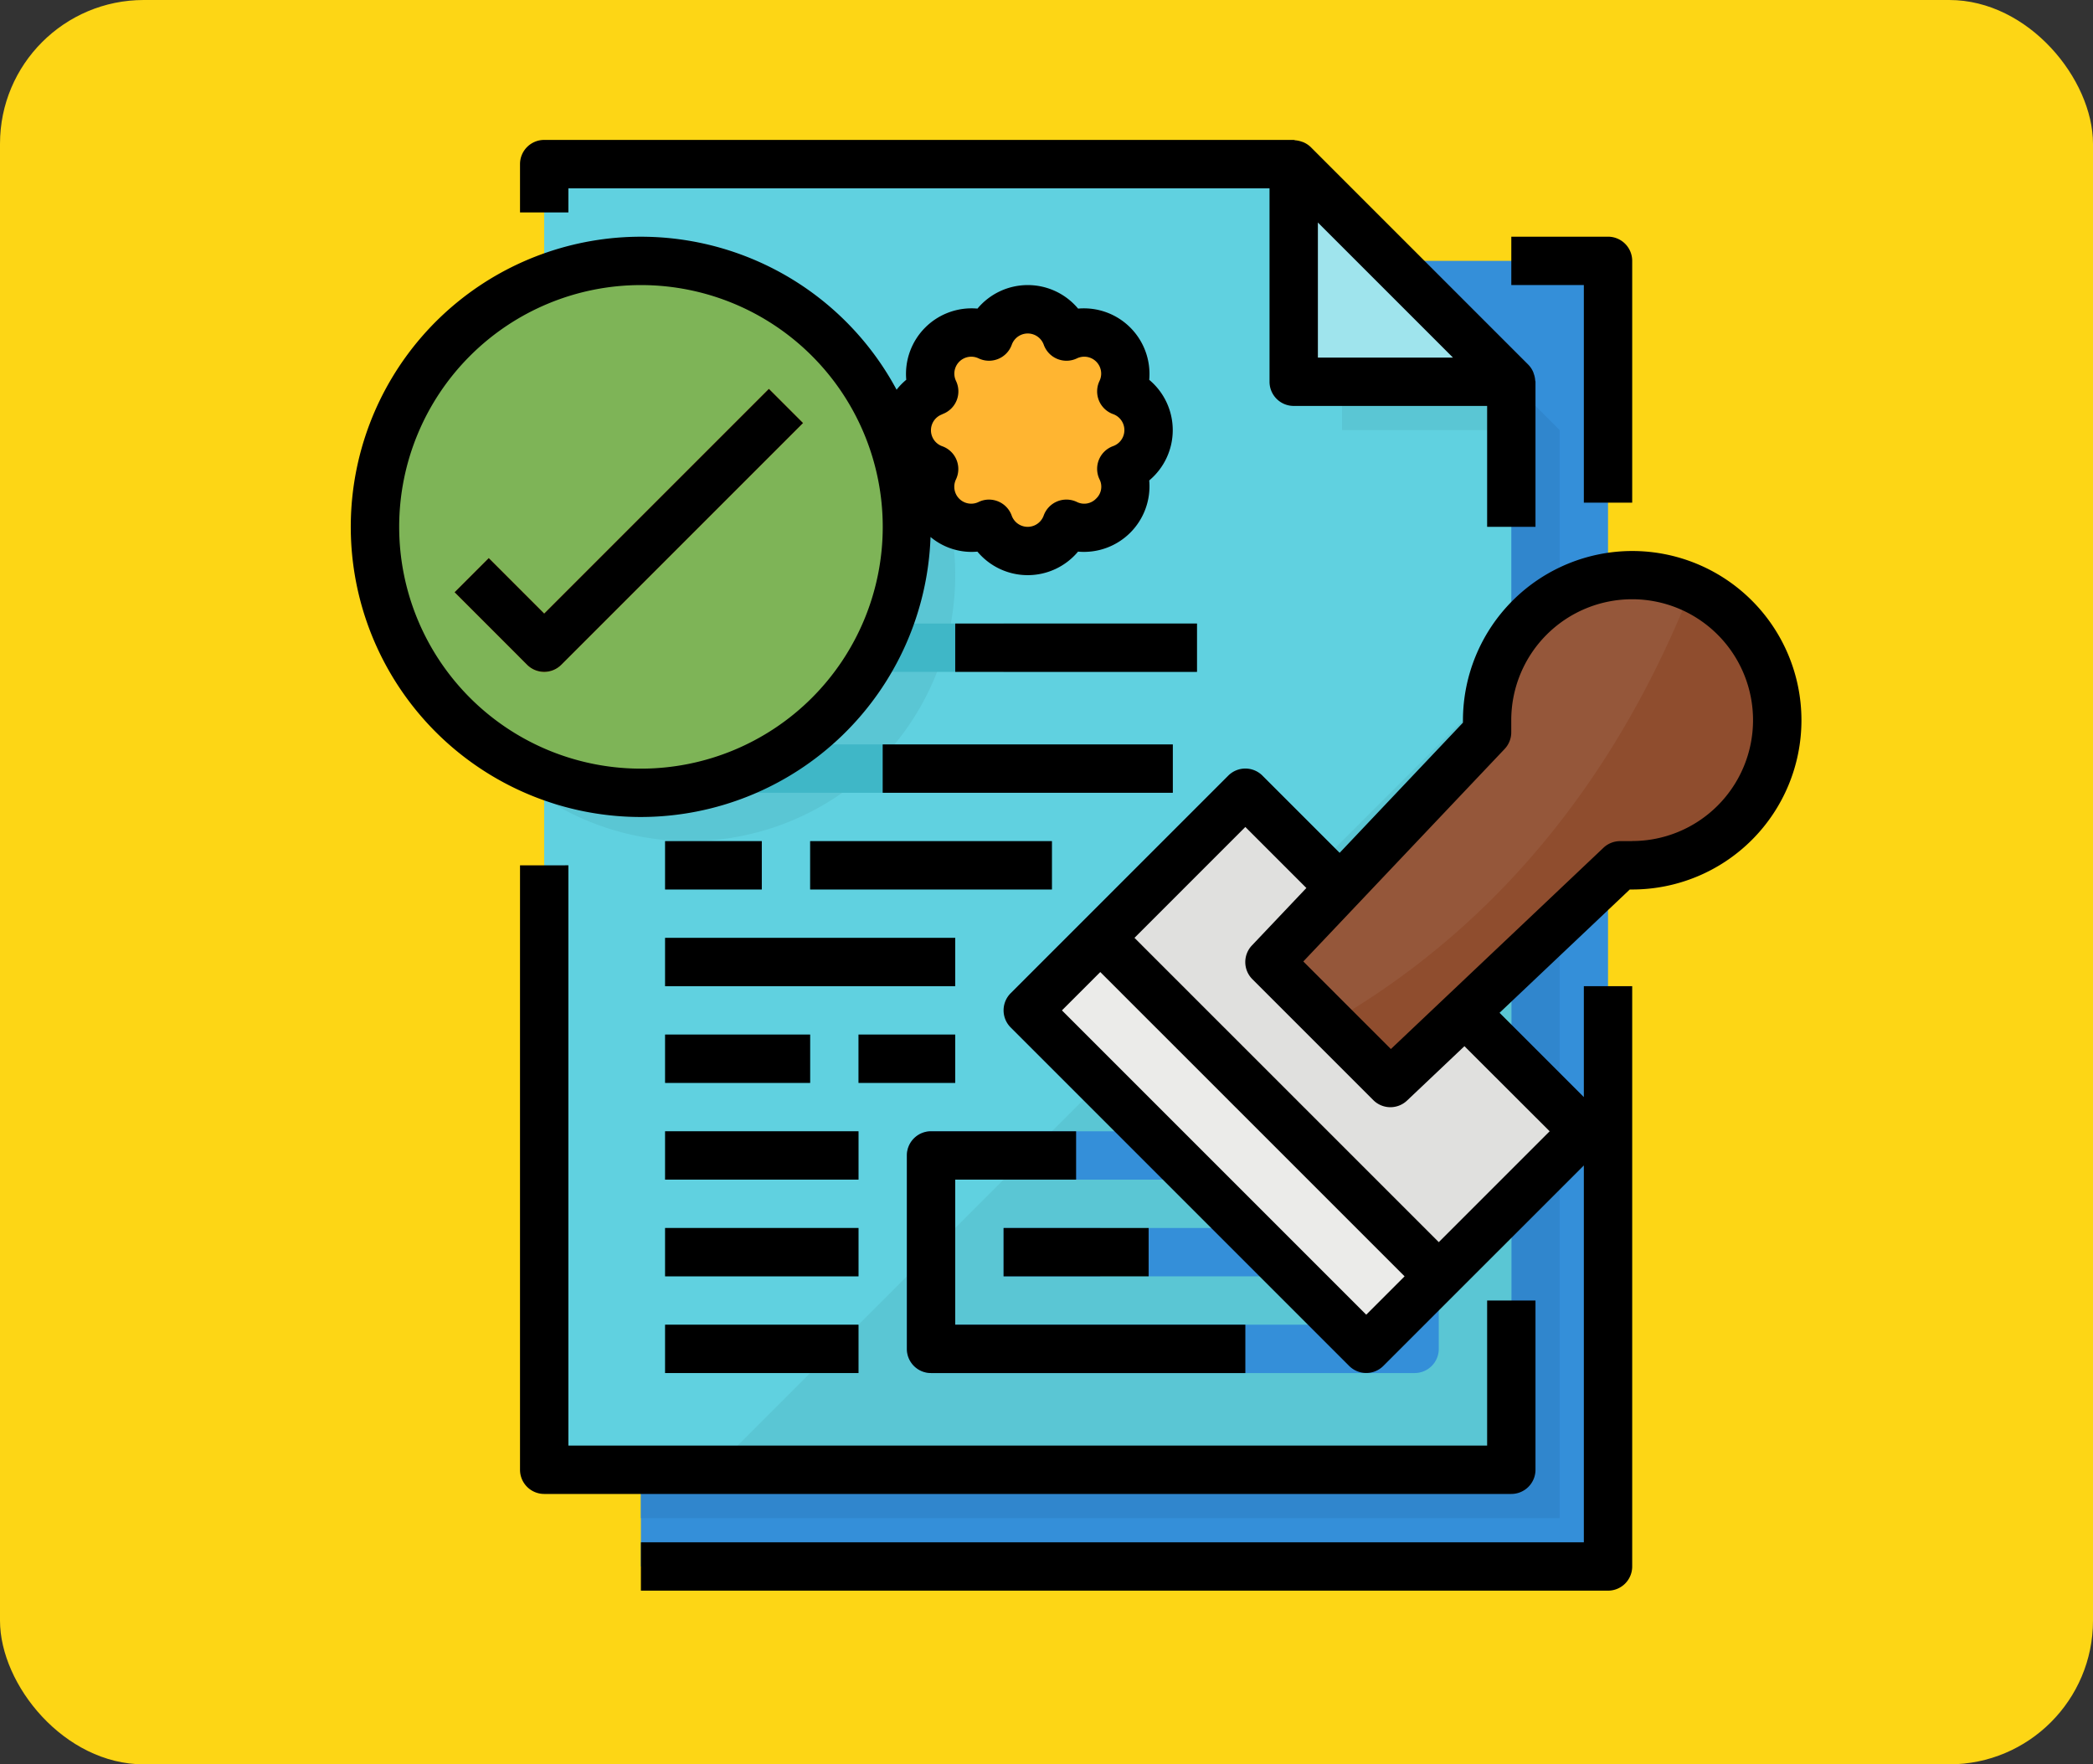 <svg xmlns="http://www.w3.org/2000/svg" width="160.149" height="135" viewBox="0 0 160.149 135">
  <rect x="0" y="0" width="160.149" height="135" fill="#333333" stroke="none"/>
  <g id="Grupo_1062093" data-name="Grupo 1062093" transform="translate(-192.166 -802.29)">
    <g id="Grupo_1061784" data-name="Grupo 1061784" transform="translate(180 789)">
      <rect id="Rectángulo_369361" data-name="Rectángulo 369361" width="160.149" height="135" rx="11" transform="translate(12.166 13.29)" fill="#fdd615"/>
    </g>
    <g id="licencias" transform="translate(219 813)">
      <path id="Trazado_793638" data-name="Trazado 793638" d="M96.016,40.008v99.9h74v-99.9Zm0,0" transform="translate(-73.81 -30.758)" fill="#348fd9"/>
      <path id="Trazado_793639" data-name="Trazado 793639" d="M166.316,52.958l-12.95-12.95H96.016v96.2h70.3Zm0,0" transform="translate(-73.81 -30.758)" fill="#3086cd"/>
      <path id="Trazado_793640" data-name="Trazado 793640" d="M64.016,107.908h74V24.658l-16.65-16.65H64.016Zm0,0" transform="translate(-49.21 -6.158)" fill="#60d1e0"/>
      <path id="Trazado_793641" data-name="Trazado 793641" d="M328.666,24.658h-16.65V8.008Zm0,0" transform="translate(-239.86 -6.158)" fill="#9fe4ed"/>
      <path id="Trazado_793642" data-name="Trazado 793642" d="M181.066,176.008l-61.05,61.05h61.05Zm0,0" transform="translate(-92.26 -135.308)" fill="#5ac6d4"/>
      <path id="Trazado_793643" data-name="Trazado 793643" d="M222.866,346.508h-37a1.85,1.85,0,0,1-1.85-1.85v-14.8a1.85,1.85,0,0,1,1.85-1.85h37a1.85,1.85,0,0,1,1.85,1.85v14.8A1.85,1.85,0,0,1,222.866,346.508Zm-35.15-3.7h33.3v-11.1h-33.3Zm0,0" transform="translate(-141.46 -252.158)" fill="#348fd9"/>
      <path id="Trazado_793644" data-name="Trazado 793644" d="M216.016,360.008h7.4v3.7h-7.4Zm0,0" transform="translate(-166.06 -276.758)" fill="#348fd9"/>
      <path id="Trazado_793645" data-name="Trazado 793645" d="M264.016,360.008h14.8v3.7h-14.8Zm0,0" transform="translate(-202.96 -276.758)" fill="#348fd9"/>
      <path id="Trazado_793646" data-name="Trazado 793646" d="M248.016,227.111l11.1-11.1,25.9,25.9-11.1,11.1Zm0,0" transform="translate(-190.66 -166.061)" fill="#e0e0de"/>
      <path id="Trazado_793647" data-name="Trazado 793647" d="M331.766,144.008a11.1,11.1,0,0,0-11.1,11.1v.925l-16.65,17.575,9.25,9.25,17.575-16.65h.925a11.1,11.1,0,1,0,0-22.2Zm0,0" transform="translate(-233.71 -110.708)" fill="#95573a"/>
      <path id="Trazado_793648" data-name="Trazado 793648" d="M224.02,269.554l5.55-5.55,25.9,25.9-5.55,5.55Zm0,0" transform="translate(-172.213 -202.955)" fill="#ebebe9"/>
      <path id="Trazado_793649" data-name="Trazado 793649" d="M351.757,148.246c-7.665,19.383-19.64,28.636-27.652,33.266l4.6,4.6,17.575-16.65h.925a11.1,11.1,0,0,0,4.547-21.22Zm0,0" transform="translate(-249.154 -113.966)" fill="#8f4d2e"/>
      <path id="Trazado_793650" data-name="Trazado 793650" d="M200.406,62.28a3.145,3.145,0,0,0-4.2-4.2,3.145,3.145,0,0,0-5.931,0,3.145,3.145,0,0,0-4.187,4.2,3.145,3.145,0,0,0,0,5.931,3.145,3.145,0,0,0,4.2,4.187,3.145,3.145,0,0,0,5.931,0,3.145,3.145,0,0,0,4.187-4.2,3.145,3.145,0,0,0,0-5.92Zm0,0" transform="translate(-141.442 -43.04)" fill="#ffb531"/>
      <path id="Trazado_793651" data-name="Trazado 793651" d="M95.466,76.357a20.335,20.335,0,0,0-31.45-17.044V93.4a20.335,20.335,0,0,0,31.45-17.044Zm0,0" transform="translate(-49.21 -43.057)" fill="#5ac6d4"/>
      <path id="Trazado_793652" data-name="Trazado 793652" d="M328.016,80.008h12.95v3.7h-12.95Zm0,0" transform="translate(-252.16 -61.508)" fill="#5ac6d4"/>
      <g id="Grupo_1062092" data-name="Grupo 1062092" transform="translate(24.056 37)">
        <path id="Trazado_793653" data-name="Trazado 793653" d="M152.016,232.008h18.5v3.7h-18.5Zm0,0" transform="translate(-140.916 -215.358)" fill="#3fb7c7"/>
        <path id="Trazado_793654" data-name="Trazado 793654" d="M104.016,264.008h22.2v3.7h-22.2Zm0,0" transform="translate(-104.016 -239.958)" fill="#3fb7c7"/>
        <path id="Trazado_793655" data-name="Trazado 793655" d="M104.016,200.008h38.85v3.7h-38.85Zm0,0" transform="translate(-104.016 -190.758)" fill="#3fb7c7"/>
        <path id="Trazado_793656" data-name="Trazado 793656" d="M104.016,296.008h11.1v3.7h-11.1Zm0,0" transform="translate(-104.016 -264.558)" fill="#3fb7c7"/>
        <path id="Trazado_793657" data-name="Trazado 793657" d="M104.016,328.008h14.8v3.7h-14.8Zm0,0" transform="translate(-104.016 -289.158)" fill="#3fb7c7"/>
        <path id="Trazado_793658" data-name="Trazado 793658" d="M104.016,360.008h14.8v3.7h-14.8Zm0,0" transform="translate(-104.016 -313.758)" fill="#3fb7c7"/>
        <path id="Trazado_793659" data-name="Trazado 793659" d="M104.016,392.008h14.8v3.7h-14.8Zm0,0" transform="translate(-104.016 -338.358)" fill="#3fb7c7"/>
        <path id="Trazado_793660" data-name="Trazado 793660" d="M104.016,232.008h7.4v3.7h-7.4Zm0,0" transform="translate(-104.016 -215.358)" fill="#3fb7c7"/>
        <path id="Trazado_793661" data-name="Trazado 793661" d="M168.016,296.008h7.4v3.7h-7.4Zm0,0" transform="translate(-153.216 -264.558)" fill="#3fb7c7"/>
        <path id="Trazado_793662" data-name="Trazado 793662" d="M168.016,160.008h7.4v3.7h-7.4Zm0,0" transform="translate(-153.216 -160.008)" fill="#3fb7c7"/>
        <path id="Trazado_793663" data-name="Trazado 793663" d="M216.016,160.008h14.8v3.7h-14.8Zm0,0" transform="translate(-190.116 -160.008)" fill="#3fb7c7"/>
      </g>
      <path id="Trazado_793664" data-name="Trazado 793664" d="M48.716,60.358a20.35,20.35,0,1,1-20.35-20.35A20.35,20.35,0,0,1,48.716,60.358Zm0,0" transform="translate(-6.16 -30.758)" fill="#7eb457"/>
      <path id="Trazado_793665" data-name="Trazado 793665" d="M41.217,104.01a1.85,1.85,0,0,1-1.308-.542l-5.55-5.55L36.975,95.3l4.242,4.242L58.409,82.352l2.616,2.616-18.5,18.5A1.85,1.85,0,0,1,41.217,104.01Zm0,0" transform="translate(-26.411 -63.31)" fill="#ffb531"/>
      <path id="Trazado_793666" data-name="Trazado 793666" d="M193.266,113.221a20.1,20.1,0,0,0-1.221-3.885A3.1,3.1,0,0,0,193.266,113.221Zm0,0" transform="translate(-147.432 -84.054)" fill="#f98500"/>
      <path id="Trazado_793667" data-name="Trazado 793667" d="M186.066,97.29a20.433,20.433,0,0,0-1.894-3.38A3.078,3.078,0,0,0,186.066,97.29Zm0,0" transform="translate(-141.546 -72.195)" fill="#f98500"/>
      <path id="Trazado_793668" data-name="Trazado 793668" d="M393.266,52.358v-18.5a1.85,1.85,0,0,0-1.85-1.85h-7.4v3.7h5.55v16.65Zm0,0" transform="translate(-295.21 -24.608)"/>
      <path id="Trazado_793669" data-name="Trazado 793669" d="M56.016,240.008v46.25a1.85,1.85,0,0,0,1.85,1.85h74a1.85,1.85,0,0,0,1.85-1.85v-12.95h-3.7v11.1h-70.3v-44.4Zm0,0" transform="translate(-43.06 -184.508)"/>
      <path id="Trazado_793670" data-name="Trazado 793670" d="M115.982.193c-.058-.026-.113-.041-.173-.061a1.839,1.839,0,0,0-.479-.1.706.706,0,0,0-.115-.028H57.866a1.85,1.85,0,0,0-1.85,1.85v3.7h3.7V3.708h53.65v14.8a1.85,1.85,0,0,0,1.85,1.85h14.8v9.25h3.7v-11.1c0-.039-.02-.074-.023-.115a1.8,1.8,0,0,0-.1-.479c-.021-.06-.035-.115-.061-.173a1.837,1.837,0,0,0-.369-.542L116.516.55a1.853,1.853,0,0,0-.535-.357ZM127.4,16.658H117.066V6.324Zm0,0" transform="translate(-43.06 -0.008)"/>
      <path id="Trazado_793671" data-name="Trazado 793671" d="M184.016,329.858v14.8a1.85,1.85,0,0,0,1.85,1.85h24.05v-3.7h-22.2v-11.1h9.25v-3.7h-11.1A1.85,1.85,0,0,0,184.016,329.858Zm0,0" transform="translate(-141.46 -252.158)"/>
      <path id="Trazado_793672" data-name="Trazado 793672" d="M216.016,360.008h11.1v3.7h-11.1Zm0,0" transform="translate(-166.06 -276.758)"/>
      <path id="Trazado_793673" data-name="Trazado 793673" d="M171.866,136.008a12.967,12.967,0,0,0-12.95,12.95v.185l-9.435,9.96-5.907-5.907a1.849,1.849,0,0,0-2.616,0l-16.65,16.65a1.851,1.851,0,0,0,0,2.616l25.9,25.9a1.851,1.851,0,0,0,2.616,0l5.55-5.55,9.792-9.788v28.834H96.016v3.7h74a1.85,1.85,0,0,0,1.85-1.85v-44.4h-3.7v8.484l-6.449-6.449,9.964-9.435h.185a12.95,12.95,0,1,0,0-25.9Zm-20.35,58.434-23.284-23.284,2.934-2.934,23.284,23.284Zm14.034-14.034-8.484,8.484-23.284-23.284,8.484-8.484,4.669,4.669-4.163,4.392a1.85,1.85,0,0,0,.035,2.59l9.25,9.25a1.85,1.85,0,0,0,2.579.035l4.394-4.163Zm6.316-22.2h-.925a1.853,1.853,0,0,0-1.273.507l-16.267,15.4-6.7-6.7,15.411-16.267a1.85,1.85,0,0,0,.5-1.273v-.925a9.25,9.25,0,1,1,9.25,9.25Zm0,0" transform="translate(-73.81 -104.558)"/>
      <path id="Trazado_793674" data-name="Trazado 793674" d="M152.016,232.008h18.5v3.7h-18.5Zm0,0" transform="translate(-116.86 -178.358)"/>
      <path id="Trazado_793675" data-name="Trazado 793675" d="M104.016,264.008h22.2v3.7h-22.2Zm0,0" transform="translate(-79.96 -202.958)"/>
      <path id="Trazado_793676" data-name="Trazado 793676" d="M176.016,200.008h22.2v3.7h-22.2Zm0,0" transform="translate(-135.31 -153.758)"/>
      <path id="Trazado_793677" data-name="Trazado 793677" d="M104.016,296.008h11.1v3.7h-11.1Zm0,0" transform="translate(-79.96 -227.558)"/>
      <path id="Trazado_793678" data-name="Trazado 793678" d="M104.016,328.008h14.8v3.7h-14.8Zm0,0" transform="translate(-79.96 -252.158)"/>
      <path id="Trazado_793679" data-name="Trazado 793679" d="M104.016,360.008h14.8v3.7h-14.8Zm0,0" transform="translate(-79.96 -276.758)"/>
      <path id="Trazado_793680" data-name="Trazado 793680" d="M104.016,392.008h14.8v3.7h-14.8Zm0,0" transform="translate(-79.96 -301.358)"/>
      <path id="Trazado_793681" data-name="Trazado 793681" d="M104.016,232.008h7.4v3.7h-7.4Zm0,0" transform="translate(-79.96 -178.358)"/>
      <path id="Trazado_793682" data-name="Trazado 793682" d="M168.016,296.008h7.4v3.7h-7.4Zm0,0" transform="translate(-129.16 -227.558)"/>
      <path id="Trazado_793683" data-name="Trazado 793683" d="M200.016,160.008h18.5v3.7h-18.5Zm0,0" transform="translate(-153.76 -123.008)"/>
      <path id="Trazado_793684" data-name="Trazado 793684" d="M22.2,76.4A22.2,22.2,0,0,0,44.357,54.974a4.89,4.89,0,0,0,3.587,1.121,5.017,5.017,0,0,0,7.7,0,5.018,5.018,0,0,0,5.446-5.446,5.017,5.017,0,0,0,0-7.7A5.018,5.018,0,0,0,55.648,37.5a5.017,5.017,0,0,0-7.7,0A5.018,5.018,0,0,0,42.5,42.945a4.8,4.8,0,0,0-.74.762A22.2,22.2,0,1,0,22.2,76.4ZM45.258,45.576a1.849,1.849,0,0,0,1.051-2.536,1.295,1.295,0,0,1,1.73-1.73,1.849,1.849,0,0,0,2.536-1.051,1.3,1.3,0,0,1,2.443,0,1.849,1.849,0,0,0,2.537,1.051,1.294,1.294,0,0,1,1.729,1.73,1.849,1.849,0,0,0,1.051,2.536,1.3,1.3,0,0,1,0,2.443,1.849,1.849,0,0,0-1.051,2.537,1.245,1.245,0,0,1-.255,1.48,1.26,1.26,0,0,1-1.481.256,1.849,1.849,0,0,0-2.536,1.051,1.3,1.3,0,0,1-2.443,0,1.845,1.845,0,0,0-1.036-1.089,1.886,1.886,0,0,0-.708-.141,1.812,1.812,0,0,0-.792.185,1.295,1.295,0,0,1-1.729-1.73,1.85,1.85,0,0,0-1.051-2.537,1.295,1.295,0,0,1,0-2.442ZM22.2,35.7A18.5,18.5,0,1,1,3.7,54.2,18.5,18.5,0,0,1,22.2,35.7Zm0,0" transform="translate(0.01 -24.597)"/>
      <path id="Trazado_793685" data-name="Trazado 793685" d="M39.909,103.468a1.851,1.851,0,0,0,2.616,0l18.5-18.5-2.616-2.616L41.217,99.544,36.975,95.3l-2.616,2.616Zm0,0" transform="translate(-26.411 -63.31)"/>
    </g>
  </g>
</svg>
